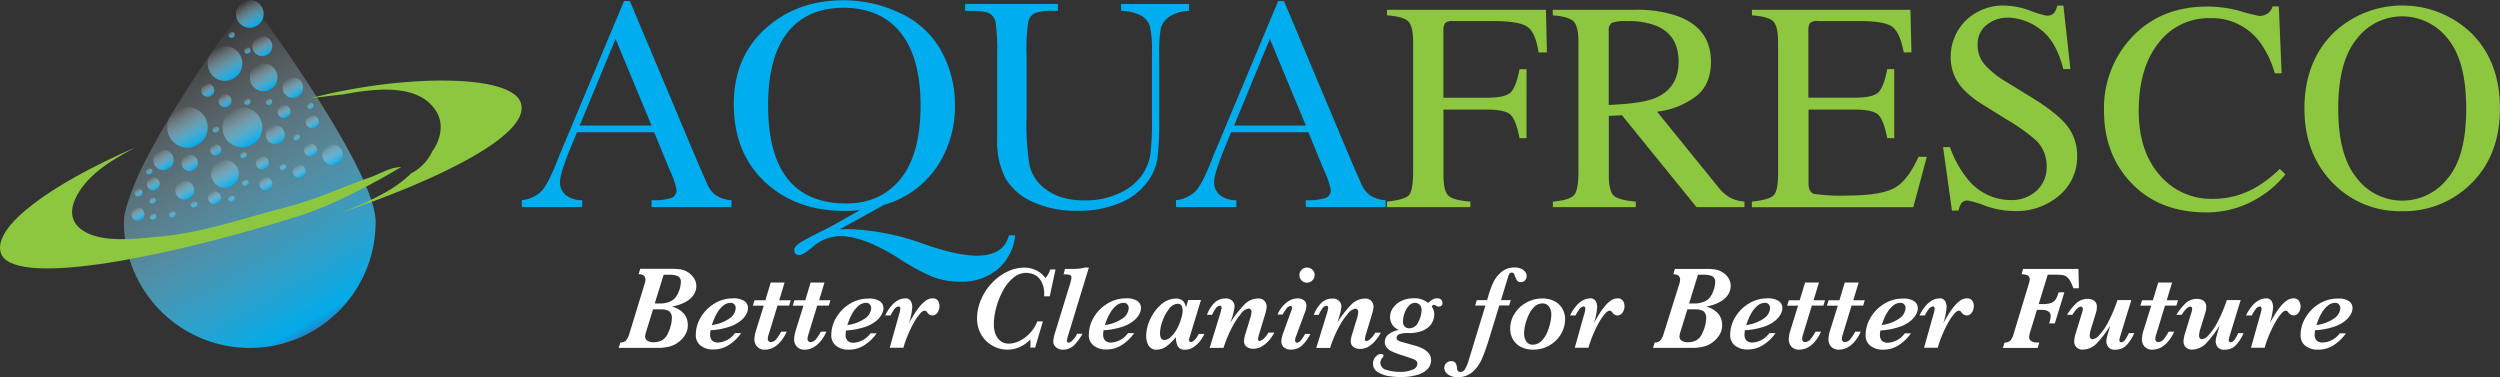 <svg id="Layer_1" data-name="Layer 1" xmlns="http://www.w3.org/2000/svg" xmlns:xlink="http://www.w3.org/1999/xlink" viewBox="0 0 586.61 88.5">
  <rect x="0" y="0" width="586.61" height="88.5" fill="#333333" stroke="none"/>
  <defs>
    <style>
      .cls-1 {
        fill: url(#linear-gradient);
      }

      .cls-2 {
        fill: url(#linear-gradient-2);
      }

      .cls-3 {
        fill: url(#linear-gradient-3);
      }

      .cls-4 {
        fill: url(#linear-gradient-4);
      }

      .cls-5 {
        fill: url(#linear-gradient-5);
      }

      .cls-6 {
        fill: url(#linear-gradient-6);
      }

      .cls-7 {
        fill: url(#linear-gradient-7);
      }

      .cls-8 {
        fill: url(#linear-gradient-8);
      }

      .cls-9 {
        fill: url(#linear-gradient-9);
      }

      .cls-10 {
        fill: url(#linear-gradient-10);
      }

      .cls-11 {
        fill: url(#linear-gradient-11);
      }

      .cls-12 {
        fill: url(#linear-gradient-12);
      }

      .cls-13 {
        fill: none;
      }

      .cls-14 {
        fill: url(#linear-gradient-13);
      }

      .cls-15 {
        fill: url(#linear-gradient-14);
      }

      .cls-16 {
        fill: url(#linear-gradient-15);
      }

      .cls-17 {
        fill: url(#linear-gradient-16);
      }

      .cls-18 {
        fill: url(#linear-gradient-17);
      }

      .cls-19 {
        fill: url(#linear-gradient-18);
      }

      .cls-20 {
        fill: url(#linear-gradient-19);
      }

      .cls-21 {
        fill: url(#linear-gradient-20);
      }

      .cls-22 {
        fill: url(#linear-gradient-21);
      }

      .cls-23 {
        fill: url(#linear-gradient-22);
      }

      .cls-24 {
        fill: url(#linear-gradient-23);
      }

      .cls-25 {
        fill: url(#linear-gradient-24);
      }

      .cls-26 {
        fill: url(#linear-gradient-25);
      }

      .cls-27 {
        fill: url(#linear-gradient-26);
      }

      .cls-28 {
        fill: url(#linear-gradient-27);
      }

      .cls-29 {
        fill: url(#linear-gradient-28);
      }

      .cls-30 {
        fill: url(#linear-gradient-29);
      }

      .cls-31 {
        fill: url(#linear-gradient-30);
      }

      .cls-32 {
        fill: url(#linear-gradient-31);
      }

      .cls-33 {
        fill: url(#linear-gradient-32);
      }

      .cls-34 {
        fill: url(#linear-gradient-33);
      }

      .cls-35 {
        fill: url(#linear-gradient-34);
      }

      .cls-36 {
        fill: url(#linear-gradient-35);
      }

      .cls-37 {
        fill: url(#linear-gradient-36);
      }

      .cls-38 {
        fill: url(#linear-gradient-37);
      }

      .cls-39 {
        fill: url(#linear-gradient-38);
      }

      .cls-40 {
        fill: url(#linear-gradient-39);
      }

      .cls-41 {
        fill: url(#linear-gradient-40);
      }

      .cls-42 {
        fill: url(#linear-gradient-41);
      }

      .cls-43 {
        fill: url(#linear-gradient-42);
      }

      .cls-44 {
        fill: url(#linear-gradient-43);
      }

      .cls-45 {
        fill: #8dc63f;
      }

      .cls-46 {
        fill: #00aeef;
      }

      .cls-47 {
        fill: #fff;
      }
    </style>
    <linearGradient id="linear-gradient" x1="75.93" y1="642.73" x2="38.6" y2="578.07" gradientUnits="userSpaceOnUse">
      <stop offset="0" stop-color="#2484c6"/>
      <stop offset="0.03" stop-color="#00aeef" stop-opacity="0.97"/>
      <stop offset="1" stop-color="#fff" stop-opacity="0"/>
    </linearGradient>
    <linearGradient id="linear-gradient-2" x1="46.36" y1="34.02" x2="41.61" y2="25.78" xlink:href="#linear-gradient"/>
    <linearGradient id="linear-gradient-3" x1="60.24" y1="6.08" x2="56.98" y2="0.44" xlink:href="#linear-gradient"/>
    <linearGradient id="linear-gradient-4" x1="54.84" y1="18.43" x2="50.77" y2="11.38" xlink:href="#linear-gradient"/>
    <linearGradient id="linear-gradient-5" x1="59.21" y1="33.95" x2="54.53" y2="25.85" xlink:href="#linear-gradient"/>
    <linearGradient id="linear-gradient-6" x1="63.49" y1="20.99" x2="60.24" y2="15.34" xlink:href="#linear-gradient"/>
    <linearGradient id="linear-gradient-7" x1="54.43" y1="43.64" x2="51.18" y2="38" xlink:href="#linear-gradient"/>
    <linearGradient id="linear-gradient-8" x1="62.72" y1="12.88" x2="60.37" y2="8.8" xlink:href="#linear-gradient"/>
    <linearGradient id="linear-gradient-9" x1="53.57" y1="24.95" x2="52.04" y2="22.3" xlink:href="#linear-gradient"/>
    <linearGradient id="linear-gradient-10" x1="49.5" y1="22.5" x2="47.97" y2="19.85" xlink:href="#linear-gradient"/>
    <linearGradient id="linear-gradient-11" x1="54.71" y1="8.81" x2="53.95" y2="7.48" xlink:href="#linear-gradient"/>
    <linearGradient id="linear-gradient-12" x1="58.42" y1="12.51" x2="57.66" y2="11.19" xlink:href="#linear-gradient"/>
    <linearGradient id="linear-gradient-13" x1="51.01" y1="31.04" x2="50.24" y2="29.72" xlink:href="#linear-gradient"/>
    <linearGradient id="linear-gradient-14" x1="63.51" y1="24.56" x2="62.75" y2="23.23" xlink:href="#linear-gradient"/>
    <linearGradient id="linear-gradient-15" x1="69.93" y1="22.66" x2="67.52" y2="18.49" xlink:href="#linear-gradient"/>
    <linearGradient id="linear-gradient-16" x1="67.41" y1="27.51" x2="65.88" y2="24.86" xlink:href="#linear-gradient"/>
    <linearGradient id="linear-gradient-17" x1="65.7" y1="33.55" x2="63.47" y2="29.68" xlink:href="#linear-gradient"/>
    <linearGradient id="linear-gradient-18" x1="45.47" y1="39.89" x2="43.54" y2="36.55" xlink:href="#linear-gradient"/>
    <linearGradient id="linear-gradient-19" x1="39.55" y1="39.63" x2="37.16" y2="35.5" xlink:href="#linear-gradient"/>
    <linearGradient id="linear-gradient-20" x1="36.74" y1="44.46" x2="35.21" y2="41.81" xlink:href="#linear-gradient"/>
    <linearGradient id="linear-gradient-21" x1="74.04" y1="29.91" x2="72.51" y2="27.26" xlink:href="#linear-gradient"/>
    <linearGradient id="linear-gradient-22" x1="62.31" y1="39.55" x2="60.78" y2="36.9" xlink:href="#linear-gradient"/>
    <linearGradient id="linear-gradient-23" x1="44.47" y1="46.59" x2="42.24" y2="42.73" xlink:href="#linear-gradient"/>
    <linearGradient id="linear-gradient-24" x1="51.1" y1="47.7" x2="49.57" y2="45.05" xlink:href="#linear-gradient"/>
    <linearGradient id="linear-gradient-25" x1="58.42" y1="24.56" x2="57.66" y2="23.23" xlink:href="#linear-gradient"/>
    <linearGradient id="linear-gradient-26" x1="51.28" y1="36.31" x2="49.97" y2="34.04" xlink:href="#linear-gradient"/>
    <linearGradient id="linear-gradient-27" x1="36.19" y1="47.72" x2="35.42" y2="46.39" xlink:href="#linear-gradient"/>
    <linearGradient id="linear-gradient-28" x1="70" y1="32.89" x2="69.24" y2="31.57" xlink:href="#linear-gradient"/>
    <linearGradient id="linear-gradient-29" x1="66.76" y1="39.84" x2="65.99" y2="38.52" xlink:href="#linear-gradient"/>
    <linearGradient id="linear-gradient-30" x1="57.96" y1="43.55" x2="57.19" y2="42.22" xlink:href="#linear-gradient"/>
    <linearGradient id="linear-gradient-31" x1="57.49" y1="37.06" x2="56.73" y2="35.74" xlink:href="#linear-gradient"/>
    <linearGradient id="linear-gradient-32" x1="45.91" y1="48.64" x2="45.15" y2="47.32" xlink:href="#linear-gradient"/>
    <linearGradient id="linear-gradient-33" x1="40.82" y1="50.96" x2="40.05" y2="49.63" xlink:href="#linear-gradient"/>
    <linearGradient id="linear-gradient-34" x1="33" y1="46.02" x2="32.06" y2="44.4" xlink:href="#linear-gradient"/>
    <linearGradient id="linear-gradient-35" x1="35.4" y1="40.86" x2="34.63" y2="39.54" xlink:href="#linear-gradient"/>
    <linearGradient id="linear-gradient-36" x1="36.32" y1="51.52" x2="35.56" y2="50.19" xlink:href="#linear-gradient"/>
    <linearGradient id="linear-gradient-37" x1="54.71" y1="47.25" x2="53.95" y2="45.93" xlink:href="#linear-gradient"/>
    <linearGradient id="linear-gradient-38" x1="73.24" y1="25.48" x2="72.48" y2="24.16" xlink:href="#linear-gradient"/>
    <linearGradient id="linear-gradient-39" x1="63.13" y1="44.46" x2="61.61" y2="41.81" xlink:href="#linear-gradient"/>
    <linearGradient id="linear-gradient-40" x1="73.62" y1="36.5" x2="72.1" y2="33.85" xlink:href="#linear-gradient"/>
    <linearGradient id="linear-gradient-41" x1="33.13" y1="51.59" x2="31.61" y2="48.95" xlink:href="#linear-gradient"/>
    <linearGradient id="linear-gradient-42" x1="70.97" y1="41.52" x2="69.44" y2="38.88" xlink:href="#linear-gradient"/>
    <linearGradient id="linear-gradient-43" x1="79.23" y1="38.38" x2="76.82" y2="34.21" xlink:href="#linear-gradient"/>
  </defs>
  <title>AFoutput-white</title>
  <g>
    <g>
      <path class="cls-1" d="M91.13,616.9a29.53,29.53,0,0,1-59.06,0c0-1.23.18-3.43,3.08-10.33,0,0,6.48-15.44,26.45-41.78h0S91.13,604.16,91.13,616.9Z" transform="translate(-2.99 -564.79)"/>
      <circle class="cls-2" cx="43.98" cy="29.9" r="4.75"/>
      <circle class="cls-3" cx="58.61" cy="3.26" r="3.26"/>
      <circle class="cls-4" cx="52.8" cy="14.91" r="4.07"/>
      <circle class="cls-5" cx="56.87" cy="29.9" r="4.68"/>
      <circle class="cls-6" cx="61.86" cy="18.16" r="3.26"/>
      <circle class="cls-7" cx="52.8" cy="40.82" r="3.26"/>
      <circle class="cls-8" cx="61.55" cy="10.84" r="2.35"/>
      <circle class="cls-9" cx="52.8" cy="23.63" r="1.53"/>
      <circle class="cls-10" cx="48.74" cy="21.17" r="1.53"/>
      <circle class="cls-11" cx="54.33" cy="8.14" r="0.76"/>
      <circle class="cls-12" cx="58.04" cy="11.85" r="0.76"/>
      <circle class="cls-13" cx="50.16" cy="30.38" r="0.76"/>
      <circle class="cls-14" cx="50.63" cy="30.38" r="0.76"/>
      <circle class="cls-15" cx="63.13" cy="23.89" r="0.76"/>
      <circle class="cls-16" cx="68.72" cy="20.57" r="2.41"/>
      <circle class="cls-17" cx="66.65" cy="26.18" r="1.53"/>
      <circle class="cls-18" cx="64.59" cy="31.62" r="2.23"/>
      <circle class="cls-19" cx="44.51" cy="38.22" r="1.93"/>
      <circle class="cls-20" cx="38.36" cy="37.56" r="2.39"/>
      <circle class="cls-21" cx="35.97" cy="43.14" r="1.53"/>
      <circle class="cls-22" cx="73.28" cy="28.58" r="1.53"/>
      <circle class="cls-23" cx="61.55" cy="38.22" r="1.53"/>
      <circle class="cls-24" cx="43.36" cy="44.66" r="2.23"/>
      <circle class="cls-25" cx="50.33" cy="46.38" r="1.53"/>
      <circle class="cls-26" cx="58.04" cy="23.89" r="0.76"/>
      <circle class="cls-27" cx="50.63" cy="35.18" r="1.31"/>
      <circle class="cls-28" cx="35.8" cy="47.05" r="0.76"/>
      <circle class="cls-29" cx="69.62" cy="32.23" r="0.76"/>
      <circle class="cls-30" cx="66.38" cy="39.18" r="0.76"/>
      <circle class="cls-31" cx="57.57" cy="42.89" r="0.76"/>
      <circle class="cls-32" cx="57.11" cy="36.4" r="0.76"/>
      <circle class="cls-33" cx="45.53" cy="47.98" r="0.76"/>
      <circle class="cls-34" cx="40.44" cy="50.3" r="0.76"/>
      <circle class="cls-35" cx="32.53" cy="45.21" r="0.94"/>
      <circle class="cls-36" cx="35.01" cy="40.2" r="0.76"/>
      <circle class="cls-37" cx="35.94" cy="50.85" r="0.76"/>
      <circle class="cls-38" cx="54.33" cy="46.59" r="0.76"/>
      <circle class="cls-39" cx="72.86" cy="24.82" r="0.76"/>
      <circle class="cls-40" cx="62.37" cy="43.14" r="1.53"/>
      <circle class="cls-41" cx="72.86" cy="35.18" r="1.53"/>
      <circle class="cls-42" cx="32.37" cy="50.27" r="1.53"/>
      <circle class="cls-43" cx="70.2" cy="40.2" r="1.53"/>
      <circle class="cls-44" cx="78.02" cy="36.3" r="2.41"/>
      <path class="cls-45" d="M32.07,616.9" transform="translate(-2.99 -564.79)"/>
    </g>
    <path class="cls-45" d="M89.84,606.4c-5,1.65-12.51,5.22-20.2,7.14-9.09,2.27-18.82,5.84-29.15,6.76-4.55.41-10.47,1.18-14.92-.06-5-1.39-7.2-4.68-4.51-9.62,2.85-5.23,8.57-8.52,13.69-11.23C14.46,608.2,1.35,618,3.16,624.06c2.43,8.16,36.78,1.77,69.45-8.42,8.74-2.73,18.39-8,24.54-11.67C94.52,604,91.95,605.7,89.84,606.4Z" transform="translate(-2.99 -564.79)"/>
    <path class="cls-45" d="M125.11,588.7c-2.71-6.68-28.26-6.38-49.28-.85,2.23-.25,4.94-0.64,7.73-0.92,7-1.29,17.77-2.83,21.88,4.14,1.76,3,.89,6.58-1.06,9.31a11,11,0,0,1-4.4,4.81,2.76,2.76,0,0,1-.4.18A29.24,29.24,0,0,1,93.3,610a72,72,0,0,1-11.78,5.19l0,0C103.36,608,128.32,596.61,125.11,588.7Z" transform="translate(-2.99 -564.79)"/>
    <g>
      <path class="cls-46" d="M156.47,595.82H138.37l-1.23,3q-2.74,6.57-2.74,8.58a3.83,3.83,0,0,0,1.46,3.25,6,6,0,0,0,3.74,1.11v1.62H125.43v-1.62a7.64,7.64,0,0,0,4.71-2.23q1.55-1.74,3.73-7.33,0.18-.53,1.69-4.08l13.85-33.08h1.37l15.93,37.86,2.18,5a6.64,6.64,0,0,0,2,2.65,7.24,7.24,0,0,0,3.74,1.21v1.62H155.87v-1.62a14,14,0,0,0,4.66-.51,2,2,0,0,0,1.21-2,20.52,20.52,0,0,0-1.62-4.61Zm-0.6-1.58-8.44-20.32L139,594.24h16.84Z" transform="translate(-2.99 -564.79)"/>
      <path class="cls-46" d="M204.74,614.1a33.65,33.65,0,0,1-3.55.18q-11.5,0-18.76-6.84t-7.26-18.19q0-11,7.37-17.7t18.44-6.7a30.83,30.83,0,0,1,13.18,3,20.82,20.82,0,0,1,9.63,8.79,25.85,25.85,0,0,1,3.27,12.88A25.4,25.4,0,0,1,222.79,604a22.42,22.42,0,0,1-12.36,8.86l-10.51,5.8q1.09-.11,1.9-0.11a55.9,55.9,0,0,1,18,3.52q7.8,2.71,12.38,2.71,6.33,0,7.52-4.78h1.48a12.05,12.05,0,0,1-4,7.88,13,13,0,0,1-8.89,3,17.6,17.6,0,0,1-6.52-1.16,48.9,48.9,0,0,1-7.65-4.15q-8.44-5.38-14.06-5.38a10.06,10.06,0,0,0-6.54,2.67q-2.11,1.76-2.92,1.76a1.07,1.07,0,0,1-1.27-1.16q0-.88,1.51-1.81t5.7-3q0.88-.42,1.76-0.91ZM183.22,589.5q0,11.5,4.59,17.26t13.76,5.77q8.05,0,12.73-5.77T219,589.57q0-11.11-4.61-17T201,566.61q-8.61,0-13.2,5.78T183.22,589.5Z" transform="translate(-2.99 -564.79)"/>
      <path class="cls-46" d="M266.09,565.73H282v1.62a8.63,8.63,0,0,0-4.73,1.42,4.89,4.89,0,0,0-1.92,2.72,31.36,31.36,0,0,0-.35,5.87v15.86a62.34,62.34,0,0,1-.47,9,12.53,12.53,0,0,1-2.74,5.8,15.42,15.42,0,0,1-6.38,4.54,24.86,24.86,0,0,1-9.49,1.69,24.32,24.32,0,0,1-10.78-2.16,13.76,13.76,0,0,1-6.29-5.59,19.14,19.14,0,0,1-1.88-9.19l0-4.89V577.61a48.47,48.47,0,0,0-.33-7.35,3.22,3.22,0,0,0-1.41-2.29q-1.07-.63-4.69-0.63h-1.09v-1.62h21.76v1.62H250.3a11.61,11.61,0,0,0-4.61.58,3.06,3.06,0,0,0-1.46,2.16,44.77,44.77,0,0,0-.37,7.52v15a58.41,58.41,0,0,0,.72,11.07,9.69,9.69,0,0,0,4.06,5.71q3.34,2.44,8.89,2.44a18.81,18.81,0,0,0,7.93-1.63,12.92,12.92,0,0,0,5.31-4.08,11.6,11.6,0,0,0,2.13-5,61,61,0,0,0,.39-8.14V576.73a23.81,23.81,0,0,0-.46-5.66,4.37,4.37,0,0,0-2-2.57,10.58,10.58,0,0,0-4.78-1.16v-1.62Z" transform="translate(-2.99 -564.79)"/>
      <path class="cls-46" d="M310,595.82H291.86l-1.23,3q-2.74,6.57-2.74,8.58a3.83,3.83,0,0,0,1.46,3.25,6,6,0,0,0,3.74,1.11v1.62H278.92v-1.62a7.64,7.64,0,0,0,4.71-2.23q1.55-1.74,3.73-7.33,0.18-.53,1.69-4.08l13.85-33.08h1.37l15.93,37.86,2.18,5a6.64,6.64,0,0,0,2,2.65,7.25,7.25,0,0,0,3.74,1.21v1.62H309.37v-1.62a14,14,0,0,0,4.66-.51,2,2,0,0,0,1.21-2,20.49,20.49,0,0,0-1.62-4.61Zm-0.6-1.58-8.44-20.32-8.4,20.32h16.84Z" transform="translate(-2.99 -564.79)"/>
      <path class="cls-45" d="M328.43,612.1q4.14-.44,5.14-1.51t1-5.6V574.68q0-3.73-1.13-4.87t-5-1.42v-1.3h37.29l0.24,10H364q-0.72-4.8-2.7-6.07t-7.83-1.28h-9.6a2.38,2.38,0,0,0-1.8.48,3.14,3.14,0,0,0-.39,1.88v15.62h10.15q4.48,0,5.71-1.33t2-5.37h1.64V597.2h-1.64q-0.79-4.07-2-5.38t-5.67-1.32H341.69v15.31q0,3.84,1.18,4.91T348,612.1v1.3H328.43v-1.3Z" transform="translate(-2.99 -564.79)"/>
      <path class="cls-45" d="M367.36,612.1q4-.37,5-1.56t1-5.54V574.68q0-3.69-1.11-4.84t-4.91-1.45v-1.3h19.38a28.58,28.58,0,0,1,10.08,1.54q7.66,2.9,7.66,10.68,0,5.22-3.4,8a18.71,18.71,0,0,1-9.25,3.69l14.42,17.77a9.69,9.69,0,0,0,2.67,2.37,8.71,8.71,0,0,0,3.42.95v1.3H401.07l-17.51-21.57-3.07.17v13.8q0,3.88,1.18,4.92t5.14,1.38v1.3H367.36v-1.3Zm23.93-24.27q5.57-2.29,5.57-8.6,0-6.07-5-8.29a17.53,17.53,0,0,0-7.08-1.19,8.9,8.9,0,0,0-3.64.43,2.26,2.26,0,0,0-.67,2v17.23Q388,589.13,391.29,587.83Z" transform="translate(-2.99 -564.79)"/>
      <path class="cls-45" d="M414.05,612.1q3.86-.41,5-1.38t1.15-4.91V574.68q0-3.73-1.13-4.87t-5-1.42v-1.3h37.19l0.24,10H449.7q-0.89-4.63-2.67-6t-7.93-1.36h-9.53a2.43,2.43,0,0,0-1.9.5,3.39,3.39,0,0,0-.36,1.86v15.62h10.8q4.48,0,5.71-1.33t2-5.37h1.64V597.2h-1.64q-0.79-4.07-2-5.38t-5.67-1.32h-10.8v17.33q0,2.09,1.32,2.46a44.47,44.47,0,0,0,7.89.38q7.12,0,10.51-1.55t6.09-7.54h1.95l-3.18,11.83H414.05v-1.3Z" transform="translate(-2.99 -564.79)"/>
      <path class="cls-45" d="M460.54,599.32a25.25,25.25,0,0,0,4.16,7.52A13,13,0,0,0,475,611.73a8.53,8.53,0,0,0,5.78-2.12,7.41,7.41,0,0,0,2.44-5.91,8.26,8.26,0,0,0-2.46-5.95,43.48,43.48,0,0,0-6.75-4.82l-6-3.73a21.41,21.41,0,0,1-4.3-3.45,10.72,10.72,0,0,1-3-7.31,12,12,0,0,1,3.52-8.82,12.61,12.61,0,0,1,9.33-3.52,18,18,0,0,1,5.76,1.18,24.49,24.49,0,0,0,3.84,1.18,2.2,2.2,0,0,0,1.79-.62,4.44,4.44,0,0,0,.77-1.74h1.44L488.8,581h-1.67q-1.71-6.73-5.49-9.4a12.93,12.93,0,0,0-7.47-2.67,7.82,7.82,0,0,0-5,1.69,5.66,5.66,0,0,0-2.14,4.7,6.86,6.86,0,0,0,1.64,4.61,21,21,0,0,0,5.09,4.07l6.15,3.79q5.77,3.56,8.14,6.53a11.26,11.26,0,0,1,2.33,7.11,11.8,11.8,0,0,1-4.15,9.19,15.38,15.38,0,0,1-10.61,3.69,20.62,20.62,0,0,1-6.78-1.23,25.7,25.7,0,0,0-4.05-1.23,1.74,1.74,0,0,0-1.66.75,4.74,4.74,0,0,0-.56,1.61H461l-2.08-14.9h1.61Z" transform="translate(-2.99 -564.79)"/>
      <path class="cls-45" d="M528.66,567.4a38.34,38.34,0,0,0,4.48,1.13A3.53,3.53,0,0,0,535,568a2.86,2.86,0,0,0,1.23-1.71h1.47L538.36,582h-1.61a22.68,22.68,0,0,0-3.66-7.55,14.05,14.05,0,0,0-11.59-5.4,14.72,14.72,0,0,0-12,5.81q-4.66,5.81-4.67,16,0,9.37,4.91,15a15.81,15.81,0,0,0,12.42,5.59,20,20,0,0,0,10-2.6,30.07,30.07,0,0,0,5.78-4.44l1.3,1.3a23.46,23.46,0,0,1-5.78,5.16,23.21,23.21,0,0,1-12.75,3.76q-11.28,0-17.91-7.21-6.12-6.67-6.12-16.65a24.23,24.23,0,0,1,6.46-17.16q6.8-7.28,17.71-7.28A28.64,28.64,0,0,1,528.66,567.4Z" transform="translate(-2.99 -564.79)"/>
      <path class="cls-45" d="M550.77,572.28a23.51,23.51,0,0,1,31.82,0q7,6.73,7,17.94,0,11.38-7.25,18.12a22.26,22.26,0,0,1-15.69,6,21.86,21.86,0,0,1-16.34-6.67q-6.6-6.8-6.6-17.47Q543.73,579.05,550.77,572.28Zm5.23,34.3a13.33,13.33,0,0,0,10.68,5.28,13.47,13.47,0,0,0,10.59-5.14q4.4-5.14,4.4-16.46t-4.45-16.54a13.58,13.58,0,0,0-10.54-5.09A13.35,13.35,0,0,0,556,573.91q-4.36,5.28-4.36,16.35T556,606.58Z" transform="translate(-2.99 -564.79)"/>
    </g>
    <g>
      <path class="cls-47" d="M166.38,631.92a3.71,3.71,0,0,1-.66,2.09,5.34,5.34,0,0,1-2,1.69,9.42,9.42,0,0,1-3.06,1q3.72,1.19,3.72,4.38a4.32,4.32,0,0,1-.86,2.64,6.53,6.53,0,0,1-2.05,1.83,6.19,6.19,0,0,1-1.7.62,11.9,11.9,0,0,1-1.72.24q-0.8,0-1.77,0h-8.12l0.4-1.26a1.67,1.67,0,0,0,1.36-.52,4.52,4.52,0,0,0,.75-1.56l3.55-11.59a3.9,3.9,0,0,0,.22-1.05q0-1.3-1.6-1.3l0.37-1.26h7.45a13.23,13.23,0,0,1,2,.13,4.62,4.62,0,0,1,1.62.59,4.34,4.34,0,0,1,1.47,1.37A3.42,3.42,0,0,1,166.38,631.92Zm-5.76,7.67a1.94,1.94,0,0,0-.69-1.83,3.66,3.66,0,0,0-1.78-.38h-1.93l-1.63,5.28a3.76,3.76,0,0,0-.22,1.18,1.14,1.14,0,0,0,.46.85,2.51,2.51,0,0,0,1.63.4,4.24,4.24,0,0,0,1.76-.39,3.56,3.56,0,0,0,1.54-1.8,8.44,8.44,0,0,0,.59-1.59A6.53,6.53,0,0,0,160.62,639.59Zm2.12-8.5a1.48,1.48,0,0,0-.74-1.53,5.89,5.89,0,0,0-2.2-.31h-1.09L156.62,636h1.26a5.59,5.59,0,0,0,2-.33,3.94,3.94,0,0,0,1.27-.71,4.76,4.76,0,0,0,1.13-1.83A6,6,0,0,0,162.74,631.09Z" transform="translate(-2.99 -564.79)"/>
      <path class="cls-47" d="M178.5,637.11a3.13,3.13,0,0,1-.34,1.29,5.15,5.15,0,0,1-1.25,1.55,8.08,8.08,0,0,1-2.6,1.45,16.69,16.69,0,0,1-4.25.86l-0.33,0a5.16,5.16,0,0,0-.11,1,1.89,1.89,0,0,0,.49,1.46,2,2,0,0,0,1.42.44,5.24,5.24,0,0,0,3.92-2.21h1.45a10.36,10.36,0,0,1-2.57,2.57,6.69,6.69,0,0,1-4.09,1.27,4.53,4.53,0,0,1-2.81-.88,3,3,0,0,1-1.17-2.59,7.92,7.92,0,0,1,1.16-4.07,9.22,9.22,0,0,1,3.17-3.21,8.19,8.19,0,0,1,4.38-1.24,4.44,4.44,0,0,1,2.71.64A2,2,0,0,1,178.5,637.11Zm-2.88-.05a1.26,1.26,0,0,0-.31-0.83,1.06,1.06,0,0,0-.86-0.38,2.69,2.69,0,0,0-1.76.66,6.17,6.17,0,0,0-1.35,1.57,10.93,10.93,0,0,0-.9,1.83L170,641.06a9.29,9.29,0,0,0,4.19-1.57A3.12,3.12,0,0,0,175.62,637.05Z" transform="translate(-2.99 -564.79)"/>
      <path class="cls-47" d="M188.53,635.23l-0.38,1.26h-2.72l-2.06,6.75a4,4,0,0,0-.23,1.05,0.82,0.82,0,0,0,.19.53,0.59,0.59,0,0,0,.48.24,1.75,1.75,0,0,0,1.39-.77,11.47,11.47,0,0,0,1.08-1.67h1.29a8.74,8.74,0,0,1-1.73,2.65,5.29,5.29,0,0,1-1.8,1.26,4.51,4.51,0,0,1-1.54.31,2.42,2.42,0,0,1-1.83-.68,2.52,2.52,0,0,1-.66-1.82,7.74,7.74,0,0,1,.41-2.12l1.78-5.71h-2.56l0.4-1.26h2.54l1.26-4.17h3.25l-1.26,4.17h2.71Z" transform="translate(-2.99 -564.79)"/>
      <path class="cls-47" d="M197.85,635.23l-0.38,1.26h-2.72l-2.06,6.75a4,4,0,0,0-.23,1.05,0.82,0.82,0,0,0,.19.53,0.59,0.59,0,0,0,.48.24,1.75,1.75,0,0,0,1.39-.77,11.47,11.47,0,0,0,1.08-1.67h1.29a8.74,8.74,0,0,1-1.73,2.65,5.29,5.29,0,0,1-1.8,1.26,4.51,4.51,0,0,1-1.54.31,2.42,2.42,0,0,1-1.83-.68,2.52,2.52,0,0,1-.66-1.82,7.74,7.74,0,0,1,.41-2.12l1.78-5.71H189l0.4-1.26h2.54l1.26-4.17h3.25l-1.26,4.17h2.71Z" transform="translate(-2.99 -564.79)"/>
      <path class="cls-47" d="M210.29,637.11a3.13,3.13,0,0,1-.34,1.29A5.15,5.15,0,0,1,208.7,640a8.08,8.08,0,0,1-2.6,1.45,16.69,16.69,0,0,1-4.25.86l-0.33,0a5.16,5.16,0,0,0-.11,1,1.89,1.89,0,0,0,.49,1.46,2,2,0,0,0,1.42.44,5.24,5.24,0,0,0,3.92-2.21h1.45a10.36,10.36,0,0,1-2.57,2.57,6.69,6.69,0,0,1-4.09,1.27,4.53,4.53,0,0,1-2.81-.88,3,3,0,0,1-1.17-2.59,7.92,7.92,0,0,1,1.16-4.07,9.22,9.22,0,0,1,3.17-3.21,8.19,8.19,0,0,1,4.38-1.24,4.44,4.44,0,0,1,2.71.64A2,2,0,0,1,210.29,637.11Zm-2.88-.05a1.26,1.26,0,0,0-.31-0.83,1.06,1.06,0,0,0-.86-0.38,2.69,2.69,0,0,0-1.76.66,6.17,6.17,0,0,0-1.35,1.57,10.93,10.93,0,0,0-.9,1.83l-0.43,1.15a9.29,9.29,0,0,0,4.19-1.57A3.12,3.12,0,0,0,207.41,637.05Z" transform="translate(-2.99 -564.79)"/>
      <path class="cls-47" d="M223.43,636.63a2.54,2.54,0,0,1-.48,1.52,1.43,1.43,0,0,1-1.2.66,1.61,1.61,0,0,1-1.2-.72,0.88,0.88,0,0,0-.64-0.42,1.75,1.75,0,0,0-1,.69,10.63,10.63,0,0,0-1.32,1.84,25.58,25.58,0,0,0-1.33,2.63,27.35,27.35,0,0,0-1.13,3l-0.16.56h-3.21l2.15-7.67a6.31,6.31,0,0,0,.34-1.54,0.61,0.61,0,0,0-.1-0.32,0.33,0.33,0,0,0-.3-0.16,1.46,1.46,0,0,0-1.08.75,7.52,7.52,0,0,0-.82,1.36h-1.26a10.13,10.13,0,0,1,1.62-2.45,5.19,5.19,0,0,1,1.6-1.21,3.51,3.51,0,0,1,1.4-.34,1.4,1.4,0,0,1,1.42.68,3.14,3.14,0,0,1,.32,1.34,14.83,14.83,0,0,1-.77,3.75q0.78-1.34,1.28-2.15a16.81,16.81,0,0,1,1.19-1.67,7.28,7.28,0,0,1,1.46-1.41,2.62,2.62,0,0,1,1.51-.55,1.47,1.47,0,0,1,1.39.59A2.38,2.38,0,0,1,223.43,636.63Z" transform="translate(-2.99 -564.79)"/>
      <path class="cls-47" d="M250.67,628l-1.37,6.33H248c0-.07,0-0.14,0-0.19s0-.12,0-0.21a5.8,5.8,0,0,0-.79-3.31,3.66,3.66,0,0,0-1.74-1.48,5.2,5.2,0,0,0-1.68-.33,4.68,4.68,0,0,0-3,1.13,10,10,0,0,0-2.43,3,17.25,17.25,0,0,0-1.6,4,15.3,15.3,0,0,0-.57,3.94,6.4,6.4,0,0,0,.38,2.26,3.69,3.69,0,0,0,1.18,1.65,3.12,3.12,0,0,0,2,.63,5.68,5.68,0,0,0,2.43-.62,8.35,8.35,0,0,0,2.43-1.79,8.68,8.68,0,0,0,1.78-2.8h1.31l-1.82,6.14h-1.15a7.09,7.09,0,0,0,.07-0.94,6.6,6.6,0,0,0-.07-0.93,7.73,7.73,0,0,1-2.34,1.67,6.86,6.86,0,0,1-3,.68,7,7,0,0,1-3.64-1,6.88,6.88,0,0,1-2.57-2.63,7.34,7.34,0,0,1-.93-3.64,11.27,11.27,0,0,1,1-4.61,13,13,0,0,1,2.59-3.86,12.31,12.31,0,0,1,3.57-2.58,9,9,0,0,1,3.87-.92,6.16,6.16,0,0,1,2.41.44,6,6,0,0,1,1.61.94,8.43,8.43,0,0,1,1,1.05,5.26,5.26,0,0,0,1.12-2h1.26Z" transform="translate(-2.99 -564.79)"/>
      <path class="cls-47" d="M258.49,627.56l-4.79,15.68a7.13,7.13,0,0,0-.37,1.45,0.57,0.57,0,0,0,.11.37,0.35,0.35,0,0,0,.29.14,1.72,1.72,0,0,0,1-.64,5,5,0,0,0,1-1.46H257a12.17,12.17,0,0,1-1.79,2.5,3.63,3.63,0,0,1-2.8,1.23,2.35,2.35,0,0,1-1.65-.57,1.79,1.79,0,0,1-.62-1.37,8.43,8.43,0,0,1,.42-2.06l3.5-11.4a6.62,6.62,0,0,0,.34-1.49,0.6,0.6,0,0,0-.39-0.63,4.66,4.66,0,0,0-1.46-.15l0.33-1.26h1.46q0.94,0,1.72-.07a8.62,8.62,0,0,0,1.49-.26h0.93Z" transform="translate(-2.99 -564.79)"/>
      <path class="cls-47" d="M270.72,637.11a3.13,3.13,0,0,1-.34,1.29,5.13,5.13,0,0,1-1.25,1.55,8.08,8.08,0,0,1-2.6,1.45,16.69,16.69,0,0,1-4.25.86l-0.33,0a5.16,5.16,0,0,0-.11,1,1.89,1.89,0,0,0,.49,1.46,2,2,0,0,0,1.42.44,5.24,5.24,0,0,0,3.92-2.21h1.45a10.36,10.36,0,0,1-2.57,2.57,6.69,6.69,0,0,1-4.09,1.27,4.53,4.53,0,0,1-2.81-.88,3,3,0,0,1-1.17-2.59,7.92,7.92,0,0,1,1.16-4.07,9.22,9.22,0,0,1,3.17-3.21,8.19,8.19,0,0,1,4.38-1.24,4.44,4.44,0,0,1,2.71.64A2,2,0,0,1,270.72,637.11Zm-2.88-.05a1.26,1.26,0,0,0-.31-0.83,1.06,1.06,0,0,0-.86-0.38,2.69,2.69,0,0,0-1.76.66,6.17,6.17,0,0,0-1.35,1.57,10.93,10.93,0,0,0-.9,1.83l-0.43,1.15a9.29,9.29,0,0,0,4.19-1.57A3.12,3.12,0,0,0,267.84,637.05Z" transform="translate(-2.99 -564.79)"/>
      <path class="cls-47" d="M285.6,643.15a9.75,9.75,0,0,1-.89,1.48,6.73,6.73,0,0,1-1.09,1.18,4.87,4.87,0,0,1-1.21.77,3.19,3.19,0,0,1-1.26.26,1.81,1.81,0,0,1-1.84-.87,4.89,4.89,0,0,1-.4-2.07,14.19,14.19,0,0,1-2.16,2.12,3.89,3.89,0,0,1-2.43.82,2,2,0,0,1-1.34-.44,2.59,2.59,0,0,1-.79-1.2,5,5,0,0,1-.25-1.61,9.34,9.34,0,0,1,.94-3.9,10,10,0,0,1,2.56-3.45,5.26,5.26,0,0,1,3.49-1.39,2.34,2.34,0,0,1,1.35.34,1.86,1.86,0,0,1,.68.77,6.46,6.46,0,0,1,.32.94l0.51-1.71h3l-2.54,8.34a6.05,6.05,0,0,0-.27,1.09,0.42,0.42,0,0,0,.12.3,0.36,0.36,0,0,0,.27.12q0.89,0,1.9-1.89h1.33Zm-5.1-5.46a2.43,2.43,0,0,0-.25-1.15,1,1,0,0,0-.92-0.48,2.65,2.65,0,0,0-2,1.18,9.52,9.52,0,0,0-1.56,2.86,8.74,8.74,0,0,0-.59,2.82q0,1.65,1,1.65a2.29,2.29,0,0,0,1.48-.66,7,7,0,0,0,1.4-1.77,11.09,11.09,0,0,0,1-2.32A7.33,7.33,0,0,0,280.5,637.69Z" transform="translate(-2.99 -564.79)"/>
      <path class="cls-47" d="M302,642.85a10.72,10.72,0,0,1-1.06,1.59,7,7,0,0,1-1.69,1.52,3.89,3.89,0,0,1-2.17.66,2.41,2.41,0,0,1-1.6-.49,1.61,1.61,0,0,1-.59-1.3,6.07,6.07,0,0,1,.34-1.71l1-3.29a7.52,7.52,0,0,0,.42-1.85,0.89,0.89,0,0,0-.18-0.55,0.6,0.6,0,0,0-.51-0.25,2.84,2.84,0,0,0-1.8,1.24,17.84,17.84,0,0,0-2.17,3.36,29.83,29.83,0,0,0-1.91,4.63h-3.25l2.47-8a10.09,10.09,0,0,0,.33-1.39,0.77,0.77,0,0,0-.08-0.33,0.31,0.31,0,0,0-.31-0.17,1.32,1.32,0,0,0-1,.67,7.63,7.63,0,0,0-.83,1.46H286.2a7.67,7.67,0,0,1,1.6-2.64,3.57,3.57,0,0,1,2.75-1.18,2.06,2.06,0,0,1,1.59.57,1.78,1.78,0,0,1,.53,1.22,5.86,5.86,0,0,1-.15,1.08q-0.15.73-.34,1.35l-0.48,1.41a26.36,26.36,0,0,1,3.19-4.12,4.56,4.56,0,0,1,3.31-1.51,1.83,1.83,0,0,1,1.53.61,2.09,2.09,0,0,1,.48,1.32,7.87,7.87,0,0,1-.33,1.65l-1.44,4.76a5.55,5.55,0,0,0-.25,1.24,0.44,0.44,0,0,0,.09.26,0.28,0.28,0,0,0,.24.12,1.67,1.67,0,0,0,1-.54,5.85,5.85,0,0,0,1.1-1.42H302Z" transform="translate(-2.99 -564.79)"/>
      <path class="cls-47" d="M310.45,643.15a9.36,9.36,0,0,1-1.67,2.43,3.69,3.69,0,0,1-2.84,1.24,2.36,2.36,0,0,1-1.72-.57,1.83,1.83,0,0,1-.57-1.35,7.06,7.06,0,0,1,.51-2.2l1.76-4.83a3.09,3.09,0,0,0,.26-0.89,0.42,0.42,0,0,0-.4-0.4,1.47,1.47,0,0,0-1,.72,7.61,7.61,0,0,0-.83,1.3h-1.2a7.07,7.07,0,0,1,2.1-2.8,4.23,4.23,0,0,1,2.58-1,2.43,2.43,0,0,1,1.5.44,1.4,1.4,0,0,1,.59,1.18,4.42,4.42,0,0,1-.3,1.57l-2.13,5.73a2.9,2.9,0,0,0-.22,1,0.5,0.5,0,0,0,.13.32,0.37,0.37,0,0,0,.28.16,1.24,1.24,0,0,0,.85-0.44,7.87,7.87,0,0,0,1.09-1.61h1.26Zm1-13.82a1.73,1.73,0,0,1-.53,1.26,1.69,1.69,0,0,1-1.24.53,1.71,1.71,0,0,1-1.28-.53,1.75,1.75,0,0,1-.51-1.26,1.79,1.79,0,0,1,2.69-1.52,1.79,1.79,0,0,1,.64.63A1.71,1.71,0,0,1,311.46,629.33Z" transform="translate(-2.99 -564.79)"/>
      <path class="cls-47" d="M327,642.85a10.72,10.72,0,0,1-1.06,1.59A7,7,0,0,1,324.3,646a3.89,3.89,0,0,1-2.17.66,2.41,2.41,0,0,1-1.6-.49,1.61,1.61,0,0,1-.59-1.3,6.07,6.07,0,0,1,.34-1.71l1-3.29a7.52,7.52,0,0,0,.42-1.85,0.89,0.89,0,0,0-.18-0.55,0.6,0.6,0,0,0-.51-0.25,2.84,2.84,0,0,0-1.8,1.24A17.84,17.84,0,0,0,317,641.8a29.83,29.83,0,0,0-1.91,4.63h-3.25l2.47-8a10.09,10.09,0,0,0,.33-1.39,0.77,0.77,0,0,0-.08-0.33,0.31,0.31,0,0,0-.31-0.17,1.32,1.32,0,0,0-1,.67,7.63,7.63,0,0,0-.83,1.46h-1.15a7.67,7.67,0,0,1,1.6-2.64,3.57,3.57,0,0,1,2.75-1.18,2.06,2.06,0,0,1,1.59.57,1.78,1.78,0,0,1,.53,1.22,5.86,5.86,0,0,1-.15,1.08q-0.15.73-.34,1.35l-0.48,1.41a26.36,26.36,0,0,1,3.19-4.12,4.56,4.56,0,0,1,3.31-1.51,1.83,1.83,0,0,1,1.53.61,2.09,2.09,0,0,1,.48,1.32,7.87,7.87,0,0,1-.33,1.65l-1.44,4.76a5.55,5.55,0,0,0-.25,1.24,0.44,0.44,0,0,0,.09.26,0.28,0.28,0,0,0,.24.12,1.67,1.67,0,0,0,1-.54,5.85,5.85,0,0,0,1.1-1.42H327Z" transform="translate(-2.99 -564.79)"/>
      <path class="cls-47" d="M341.45,635.9a0.71,0.71,0,0,1-.29.65,1.07,1.07,0,0,1-.57.18,1.24,1.24,0,0,1-.71-0.25,0.7,0.7,0,0,0-.41-0.16,0.59,0.59,0,0,0-.53.38,4.73,4.73,0,0,1,.43.86,3.15,3.15,0,0,1,.16,1.08,4,4,0,0,1-.25,1.29,4,4,0,0,1-.88,1.4,4.85,4.85,0,0,1-1.85,1.15,8.43,8.43,0,0,1-3,.46,5.73,5.73,0,0,0-2.29.3,1,1,0,0,0-.58.88,0.58,0.58,0,0,0,.21.44,1.9,1.9,0,0,0,.62.33q0.42,0.15,1.49.44l2.1,0.59q3.69,1.05,3.69,3.42a3,3,0,0,1-.7,1.9,5.06,5.06,0,0,1-2.34,1.45,13.38,13.38,0,0,1-4.32.57,17.11,17.11,0,0,1-2.49-.21,7.15,7.15,0,0,1-2.6-.91,2.22,2.22,0,0,1-1.18-2,2.36,2.36,0,0,1,1-2,1.58,1.58,0,0,1,.85-0.29,0.92,0.92,0,0,1,.44.1,0.3,0.3,0,0,1,.18.27,1.07,1.07,0,0,1-.27.53,1.87,1.87,0,0,0-.48,1.09,1.78,1.78,0,0,0,1.49,1.76,10.46,10.46,0,0,0,3,.45,7.47,7.47,0,0,0,3.06-.52,1.57,1.57,0,0,0,1.14-1.37,0.94,0.94,0,0,0-.23-0.67,2.53,2.53,0,0,0-.88-0.5q-0.65-.25-2.39-0.81a21.08,21.08,0,0,1-2.41-.89,3.56,3.56,0,0,1-1.29-.94,2,2,0,0,1-.44-1.33,2.23,2.23,0,0,1,1-1.87,5.13,5.13,0,0,1,2.33-.93,3.15,3.15,0,0,1-1.59-1.27,3.3,3.3,0,0,1-.52-1.75,3.74,3.74,0,0,1,.69-2.13,5,5,0,0,1,1.93-1.65,6.19,6.19,0,0,1,2.83-.63,5,5,0,0,1,3.5,1.09,6.08,6.08,0,0,1,1-.79,2.07,2.07,0,0,1,1.16-.3,1.25,1.25,0,0,1,.85.28A1,1,0,0,1,341.45,635.9Zm-4.89,1.63a2,2,0,0,0-.18-0.84,1.45,1.45,0,0,0-.54-0.61,1.5,1.5,0,0,0-.83-0.23,1.92,1.92,0,0,0-1.49.75,5.09,5.09,0,0,0-1,1.78,6,6,0,0,0-.33,1.81,1.66,1.66,0,0,0,.4,1.23,1.48,1.48,0,0,0,1.09.4,2.3,2.3,0,0,0,2.12-1.49A6.32,6.32,0,0,0,336.55,637.53Z" transform="translate(-2.99 -564.79)"/>
      <path class="cls-47" d="M361.22,629.57a1.44,1.44,0,0,1-.39,1,1.27,1.27,0,0,1-1,.42,1,1,0,0,1-.87-0.37,4.45,4.45,0,0,1-.55-1.2,1.31,1.31,0,0,0-.25-0.49,0.58,0.58,0,0,0-.46-0.18,0.6,0.6,0,0,0-.54.29,3,3,0,0,0-.32.77l-1.65,5.4h2.3l-0.4,1.26h-2.3l-2.38,7.78a47.29,47.29,0,0,1-1.71,4.78,8.72,8.72,0,0,1-2.15,3,5,5,0,0,1-3.5,1.25,3.66,3.66,0,0,1-2.34-.66,1.91,1.91,0,0,1-.83-1.5,1.57,1.57,0,0,1,.44-1.1,1.48,1.48,0,0,1,1.13-.47,1.17,1.17,0,0,1,1.09.44,2.83,2.83,0,0,1,.33,1.16,0.82,0.82,0,0,0,.79.93,1.32,1.32,0,0,0,1.15-.77,11.08,11.08,0,0,0,.92-2.37l3.81-12.46h-2.41l0.38-1.26h2.41l0.26-.87a22.55,22.55,0,0,1,1.18-3.25,7.24,7.24,0,0,1,1.91-2.47,4.7,4.7,0,0,1,3.17-1.08,3.86,3.86,0,0,1,1.35.24,2.41,2.41,0,0,1,1,.69A1.62,1.62,0,0,1,361.22,629.57Z" transform="translate(-2.99 -564.79)"/>
      <path class="cls-47" d="M370.23,639.65a6.88,6.88,0,0,1-.54,2.67,7.14,7.14,0,0,1-1.57,2.32,7.5,7.5,0,0,1-2.39,1.61,7.61,7.61,0,0,1-3,.58,6.1,6.1,0,0,1-2.82-.62,4.55,4.55,0,0,1-1.89-1.75,4.93,4.93,0,0,1-.67-2.56,6.51,6.51,0,0,1,1-3.47,7.41,7.41,0,0,1,2.75-2.61,7.61,7.61,0,0,1,3.77-1,6,6,0,0,1,2.9.66,4.49,4.49,0,0,1,1.83,1.77A4.82,4.82,0,0,1,370.23,639.65Zm-3.24-.94a3.27,3.27,0,0,0-.54-2,1.86,1.86,0,0,0-1.59-.72,2.59,2.59,0,0,0-1.83.77,6.18,6.18,0,0,0-1.34,1.92,12.17,12.17,0,0,0-.81,2.32,9,9,0,0,0-.27,2,3.22,3.22,0,0,0,.53,1.92,1.74,1.74,0,0,0,1.5.75,2.78,2.78,0,0,0,1.91-.75,5.88,5.88,0,0,0,1.37-1.91,11.11,11.11,0,0,0,.8-2.34A9.6,9.6,0,0,0,367,638.71Z" transform="translate(-2.99 -564.79)"/>
      <path class="cls-47" d="M384.17,636.63a2.54,2.54,0,0,1-.48,1.52,1.43,1.43,0,0,1-1.2.66,1.61,1.61,0,0,1-1.2-.72,0.88,0.88,0,0,0-.64-0.42,1.75,1.75,0,0,0-1,.69,10.63,10.63,0,0,0-1.32,1.84,25.58,25.58,0,0,0-1.33,2.63,27.45,27.45,0,0,0-1.13,3l-0.16.56h-3.21l2.15-7.67a6.31,6.31,0,0,0,.34-1.54,0.61,0.61,0,0,0-.1-0.32,0.33,0.33,0,0,0-.3-0.16,1.46,1.46,0,0,0-1.08.75,7.57,7.57,0,0,0-.82,1.36H371.4a10.13,10.13,0,0,1,1.62-2.45,5.2,5.2,0,0,1,1.6-1.21,3.51,3.51,0,0,1,1.4-.34,1.4,1.4,0,0,1,1.42.68,3.14,3.14,0,0,1,.32,1.34,14.81,14.81,0,0,1-.77,3.75q0.78-1.34,1.28-2.15a17,17,0,0,1,1.19-1.67,7.29,7.29,0,0,1,1.46-1.41,2.62,2.62,0,0,1,1.51-.55,1.47,1.47,0,0,1,1.39.59A2.38,2.38,0,0,1,384.17,636.63Z" transform="translate(-2.99 -564.79)"/>
      <path class="cls-47" d="M409.08,631.92a3.71,3.71,0,0,1-.66,2.09,5.34,5.34,0,0,1-2,1.69,9.42,9.42,0,0,1-3.06,1q3.72,1.19,3.72,4.38a4.32,4.32,0,0,1-.86,2.64,6.53,6.53,0,0,1-2.05,1.83,6.19,6.19,0,0,1-1.7.62,11.89,11.89,0,0,1-1.72.24q-0.8,0-1.77,0h-8.12l0.4-1.26a1.67,1.67,0,0,0,1.36-.52,4.52,4.52,0,0,0,.75-1.56L397,631.5a3.9,3.9,0,0,0,.22-1.05q0-1.3-1.6-1.3l0.37-1.26h7.45a13.23,13.23,0,0,1,2,.13,4.61,4.61,0,0,1,1.62.59,4.34,4.34,0,0,1,1.47,1.37A3.42,3.42,0,0,1,409.08,631.92Zm-5.76,7.67a1.94,1.94,0,0,0-.69-1.83,3.66,3.66,0,0,0-1.78-.38h-1.93l-1.63,5.28a3.77,3.77,0,0,0-.22,1.18,1.14,1.14,0,0,0,.46.85,2.51,2.51,0,0,0,1.63.4,4.24,4.24,0,0,0,1.76-.39,3.56,3.56,0,0,0,1.54-1.8,8.44,8.44,0,0,0,.59-1.59A6.51,6.51,0,0,0,403.33,639.59Zm2.12-8.5a1.48,1.48,0,0,0-.74-1.53,5.88,5.88,0,0,0-2.2-.31h-1.09L399.32,636h1.26a5.59,5.59,0,0,0,2-.33,3.94,3.94,0,0,0,1.27-.71,4.75,4.75,0,0,0,1.13-1.83A6,6,0,0,0,405.44,631.09Z" transform="translate(-2.99 -564.79)"/>
      <path class="cls-47" d="M421.21,637.11a3.13,3.13,0,0,1-.34,1.29,5.13,5.13,0,0,1-1.25,1.55,8.08,8.08,0,0,1-2.6,1.45,16.69,16.69,0,0,1-4.25.86l-0.33,0a5.16,5.16,0,0,0-.11,1,1.89,1.89,0,0,0,.49,1.46,2,2,0,0,0,1.42.44,5.24,5.24,0,0,0,3.92-2.21h1.45a10.36,10.36,0,0,1-2.57,2.57,6.69,6.69,0,0,1-4.09,1.27,4.53,4.53,0,0,1-2.81-.88,3,3,0,0,1-1.17-2.59,7.93,7.93,0,0,1,1.16-4.07,9.22,9.22,0,0,1,3.17-3.21,8.19,8.19,0,0,1,4.38-1.24,4.44,4.44,0,0,1,2.71.64A2,2,0,0,1,421.21,637.11Zm-2.88-.05a1.26,1.26,0,0,0-.31-0.83,1.06,1.06,0,0,0-.86-0.38,2.69,2.69,0,0,0-1.76.66,6.17,6.17,0,0,0-1.35,1.57,11,11,0,0,0-.9,1.83l-0.43,1.15a9.28,9.28,0,0,0,4.19-1.57A3.12,3.12,0,0,0,418.32,637.05Z" transform="translate(-2.99 -564.79)"/>
      <path class="cls-47" d="M431.23,635.23l-0.38,1.26h-2.72l-2.06,6.75a4,4,0,0,0-.23,1.05,0.82,0.82,0,0,0,.19.53,0.59,0.59,0,0,0,.48.24,1.75,1.75,0,0,0,1.39-.77,11.43,11.43,0,0,0,1.08-1.67h1.29a8.74,8.74,0,0,1-1.73,2.65,5.29,5.29,0,0,1-1.8,1.26,4.51,4.51,0,0,1-1.54.31,2.42,2.42,0,0,1-1.83-.68,2.52,2.52,0,0,1-.66-1.82,7.74,7.74,0,0,1,.41-2.12l1.78-5.71h-2.56l0.4-1.26h2.54l1.26-4.17h3.25l-1.26,4.17h2.71Z" transform="translate(-2.99 -564.79)"/>
      <path class="cls-47" d="M440.55,635.23l-0.38,1.26h-2.72l-2.06,6.75a4,4,0,0,0-.23,1.05,0.82,0.82,0,0,0,.19.53,0.59,0.59,0,0,0,.48.24,1.75,1.75,0,0,0,1.39-.77,11.43,11.43,0,0,0,1.08-1.67h1.29a8.74,8.74,0,0,1-1.73,2.65,5.29,5.29,0,0,1-1.8,1.26,4.51,4.51,0,0,1-1.54.31,2.42,2.42,0,0,1-1.83-.68,2.52,2.52,0,0,1-.66-1.82,7.74,7.74,0,0,1,.41-2.12l1.78-5.71h-2.56l0.4-1.26h2.54l1.26-4.17h3.25l-1.26,4.17h2.71Z" transform="translate(-2.99 -564.79)"/>
      <path class="cls-47" d="M453,637.11a3.13,3.13,0,0,1-.34,1.29A5.13,5.13,0,0,1,451.4,640a8.08,8.08,0,0,1-2.6,1.45,16.69,16.69,0,0,1-4.25.86l-0.33,0a5.16,5.16,0,0,0-.11,1,1.89,1.89,0,0,0,.49,1.46,2,2,0,0,0,1.42.44,5.24,5.24,0,0,0,3.92-2.21h1.45a10.36,10.36,0,0,1-2.57,2.57,6.69,6.69,0,0,1-4.09,1.27,4.53,4.53,0,0,1-2.81-.88,3,3,0,0,1-1.17-2.59,7.93,7.93,0,0,1,1.16-4.07,9.22,9.22,0,0,1,3.17-3.21,8.19,8.19,0,0,1,4.38-1.24,4.44,4.44,0,0,1,2.71.64A2,2,0,0,1,453,637.11Zm-2.88-.05a1.26,1.26,0,0,0-.31-0.83,1.06,1.06,0,0,0-.86-0.38,2.69,2.69,0,0,0-1.76.66,6.17,6.17,0,0,0-1.35,1.57,11,11,0,0,0-.9,1.83l-0.43,1.15a9.28,9.28,0,0,0,4.19-1.57A3.12,3.12,0,0,0,450.11,637.05Z" transform="translate(-2.99 -564.79)"/>
      <path class="cls-47" d="M466.13,636.63a2.54,2.54,0,0,1-.48,1.52,1.43,1.43,0,0,1-1.2.66,1.61,1.61,0,0,1-1.2-.72,0.88,0.88,0,0,0-.64-0.42,1.75,1.75,0,0,0-1,.69,10.63,10.63,0,0,0-1.32,1.84,25.58,25.58,0,0,0-1.33,2.63,27.45,27.45,0,0,0-1.13,3l-0.16.56h-3.21l2.15-7.67a6.31,6.31,0,0,0,.34-1.54,0.61,0.61,0,0,0-.1-0.32,0.33,0.33,0,0,0-.3-0.16,1.46,1.46,0,0,0-1.08.75,7.57,7.57,0,0,0-.82,1.36h-1.26a10.13,10.13,0,0,1,1.62-2.45,5.2,5.2,0,0,1,1.6-1.21,3.51,3.51,0,0,1,1.4-.34,1.4,1.4,0,0,1,1.42.68,3.14,3.14,0,0,1,.32,1.34,14.81,14.81,0,0,1-.77,3.75q0.78-1.34,1.28-2.15a17,17,0,0,1,1.19-1.67,7.29,7.29,0,0,1,1.46-1.41,2.62,2.62,0,0,1,1.51-.55,1.47,1.47,0,0,1,1.39.59A2.38,2.38,0,0,1,466.13,636.63Z" transform="translate(-2.99 -564.79)"/>
      <path class="cls-47" d="M490.8,632.43h-1.31a10.38,10.38,0,0,0-.8-1.8,2.92,2.92,0,0,0-.83-0.94,2.33,2.33,0,0,0-1-.37,15.69,15.69,0,0,0-1.81-.08h-1.57l-2.12,6.9h0.89a6.81,6.81,0,0,0,1.68-.16,2.36,2.36,0,0,0,1.61-1.29,12.06,12.06,0,0,0,.5-1.31h1.34l-2.24,7.3h-1.34a5.63,5.63,0,0,0,.37-1.68q0-1.5-2.11-1.5h-1.12l-1.57,5.15a5.24,5.24,0,0,0-.25,1.2,1.06,1.06,0,0,0,.3.81,1.61,1.61,0,0,0,.72.4,2.89,2.89,0,0,0,.72.11h0.64l-0.4,1.26h-8.15l0.4-1.26a1.71,1.71,0,0,0,1.42-.55,4.29,4.29,0,0,0,.72-1.52L479,631.5a5,5,0,0,0,.25-1.08,1,1,0,0,0-.57-1.05,3.7,3.7,0,0,0-1.33-.22l0.33-1.26h13Z" transform="translate(-2.99 -564.79)"/>
      <path class="cls-47" d="M503.76,643a9.8,9.8,0,0,1-1.62,2.6,3.57,3.57,0,0,1-2.86,1.24,1.87,1.87,0,0,1-1.58-.6,2.24,2.24,0,0,1-.46-1.39,4.19,4.19,0,0,1,.13-0.9q0.13-.56.33-1.24l0.45-1.54a25.12,25.12,0,0,1-3,4,4.66,4.66,0,0,1-3.45,1.65,1.93,1.93,0,0,1-1.49-.56,1.88,1.88,0,0,1-.52-1.33,7,7,0,0,1,.38-2l1.38-4.51a4.33,4.33,0,0,0,.27-1.18,0.65,0.65,0,0,0-.1-0.33,0.37,0.37,0,0,0-.35-0.17q-0.81,0-2,1.91H488a14.12,14.12,0,0,1,2.07-2.61,3.91,3.91,0,0,1,2.85-1.12,2.59,2.59,0,0,1,1.43.42,1.7,1.7,0,0,1,.65,1.55,3.8,3.8,0,0,1-.18,1.2l-1.12,3.64a7.21,7.21,0,0,0-.38,1.82,1,1,0,0,0,.18.57,0.58,0.58,0,0,0,.51.27,2.56,2.56,0,0,0,1.59-1,14.18,14.18,0,0,0,2.06-3,35,35,0,0,0,2.18-5.19h3.25l-2.56,8.34a6.65,6.65,0,0,0-.25,1.07,0.55,0.55,0,0,0,.13.33,0.36,0.36,0,0,0,.28.17,1.26,1.26,0,0,0,1-.68,10.57,10.57,0,0,0,.83-1.48h1.29Z" transform="translate(-2.99 -564.79)"/>
      <path class="cls-47" d="M514.05,635.23l-0.38,1.26H511l-2.06,6.75a4,4,0,0,0-.23,1.05,0.82,0.82,0,0,0,.19.53,0.59,0.59,0,0,0,.48.24,1.75,1.75,0,0,0,1.39-.77,11.43,11.43,0,0,0,1.08-1.67h1.29a8.74,8.74,0,0,1-1.73,2.65,5.29,5.29,0,0,1-1.8,1.26,4.51,4.51,0,0,1-1.54.31,2.42,2.42,0,0,1-1.83-.68,2.52,2.52,0,0,1-.66-1.82,7.74,7.74,0,0,1,.41-2.12l1.78-5.71h-2.56l0.4-1.26h2.54l1.26-4.17h3.25l-1.26,4.17h2.71Z" transform="translate(-2.99 -564.79)"/>
      <path class="cls-47" d="M529.41,643a9.8,9.8,0,0,1-1.62,2.6,3.57,3.57,0,0,1-2.86,1.24,1.87,1.87,0,0,1-1.58-.6,2.24,2.24,0,0,1-.46-1.39,4.19,4.19,0,0,1,.13-0.9q0.13-.56.33-1.24l0.45-1.54a25.12,25.12,0,0,1-3,4,4.66,4.66,0,0,1-3.45,1.65,1.93,1.93,0,0,1-1.49-.56,1.88,1.88,0,0,1-.52-1.33,7,7,0,0,1,.38-2l1.38-4.51a4.33,4.33,0,0,0,.27-1.18,0.65,0.65,0,0,0-.1-0.33,0.37,0.37,0,0,0-.35-0.17q-0.81,0-2,1.91h-1.26a14.12,14.12,0,0,1,2.07-2.61,3.91,3.91,0,0,1,2.85-1.12,2.59,2.59,0,0,1,1.43.42,1.7,1.7,0,0,1,.65,1.55,3.8,3.8,0,0,1-.18,1.2l-1.12,3.64a7.21,7.21,0,0,0-.38,1.82,1,1,0,0,0,.18.57,0.58,0.58,0,0,0,.51.27,2.56,2.56,0,0,0,1.59-1,14.18,14.18,0,0,0,2.06-3,35,35,0,0,0,2.18-5.19h3.25l-2.56,8.34a6.65,6.65,0,0,0-.25,1.07,0.55,0.55,0,0,0,.13.33,0.36,0.36,0,0,0,.28.17,1.26,1.26,0,0,0,1-.68,10.57,10.57,0,0,0,.83-1.48h1.29Z" transform="translate(-2.99 -564.79)"/>
      <path class="cls-47" d="M542.82,636.63a2.54,2.54,0,0,1-.48,1.52,1.43,1.43,0,0,1-1.2.66,1.61,1.61,0,0,1-1.2-.72,0.88,0.88,0,0,0-.64-0.42,1.75,1.75,0,0,0-1,.69A10.63,10.63,0,0,0,537,640.2a25.58,25.58,0,0,0-1.33,2.63,27.45,27.45,0,0,0-1.13,3l-0.16.56h-3.21l2.15-7.67a6.31,6.31,0,0,0,.34-1.54,0.61,0.61,0,0,0-.1-0.32,0.33,0.33,0,0,0-.3-0.16,1.46,1.46,0,0,0-1.08.75,7.57,7.57,0,0,0-.82,1.36H530a10.13,10.13,0,0,1,1.62-2.45,5.2,5.2,0,0,1,1.6-1.21,3.51,3.51,0,0,1,1.4-.34,1.4,1.4,0,0,1,1.42.68,3.14,3.14,0,0,1,.32,1.34,14.81,14.81,0,0,1-.77,3.75q0.78-1.34,1.28-2.15a17,17,0,0,1,1.19-1.67,7.29,7.29,0,0,1,1.46-1.41,2.62,2.62,0,0,1,1.51-.55,1.47,1.47,0,0,1,1.39.59A2.38,2.38,0,0,1,542.82,636.63Z" transform="translate(-2.99 -564.79)"/>
      <path class="cls-47" d="M555,637.11a3.13,3.13,0,0,1-.34,1.29,5.13,5.13,0,0,1-1.25,1.55,8.08,8.08,0,0,1-2.6,1.45,16.69,16.69,0,0,1-4.25.86l-0.33,0a5.16,5.16,0,0,0-.11,1,1.89,1.89,0,0,0,.49,1.46,2,2,0,0,0,1.42.44A5.24,5.24,0,0,0,552,643h1.45a10.36,10.36,0,0,1-2.57,2.57,6.69,6.69,0,0,1-4.09,1.27,4.53,4.53,0,0,1-2.81-.88,3,3,0,0,1-1.17-2.59,7.93,7.93,0,0,1,1.16-4.07,9.22,9.22,0,0,1,3.17-3.21,8.19,8.19,0,0,1,4.38-1.24,4.44,4.44,0,0,1,2.71.64A2,2,0,0,1,555,637.11Zm-2.88-.05a1.26,1.26,0,0,0-.31-0.83,1.06,1.06,0,0,0-.86-0.38,2.69,2.69,0,0,0-1.76.66,6.17,6.17,0,0,0-1.35,1.57,11,11,0,0,0-.9,1.83l-0.43,1.15a9.28,9.28,0,0,0,4.19-1.57A3.12,3.12,0,0,0,552.14,637.05Z" transform="translate(-2.99 -564.79)"/>
    </g>
  </g>
</svg>
